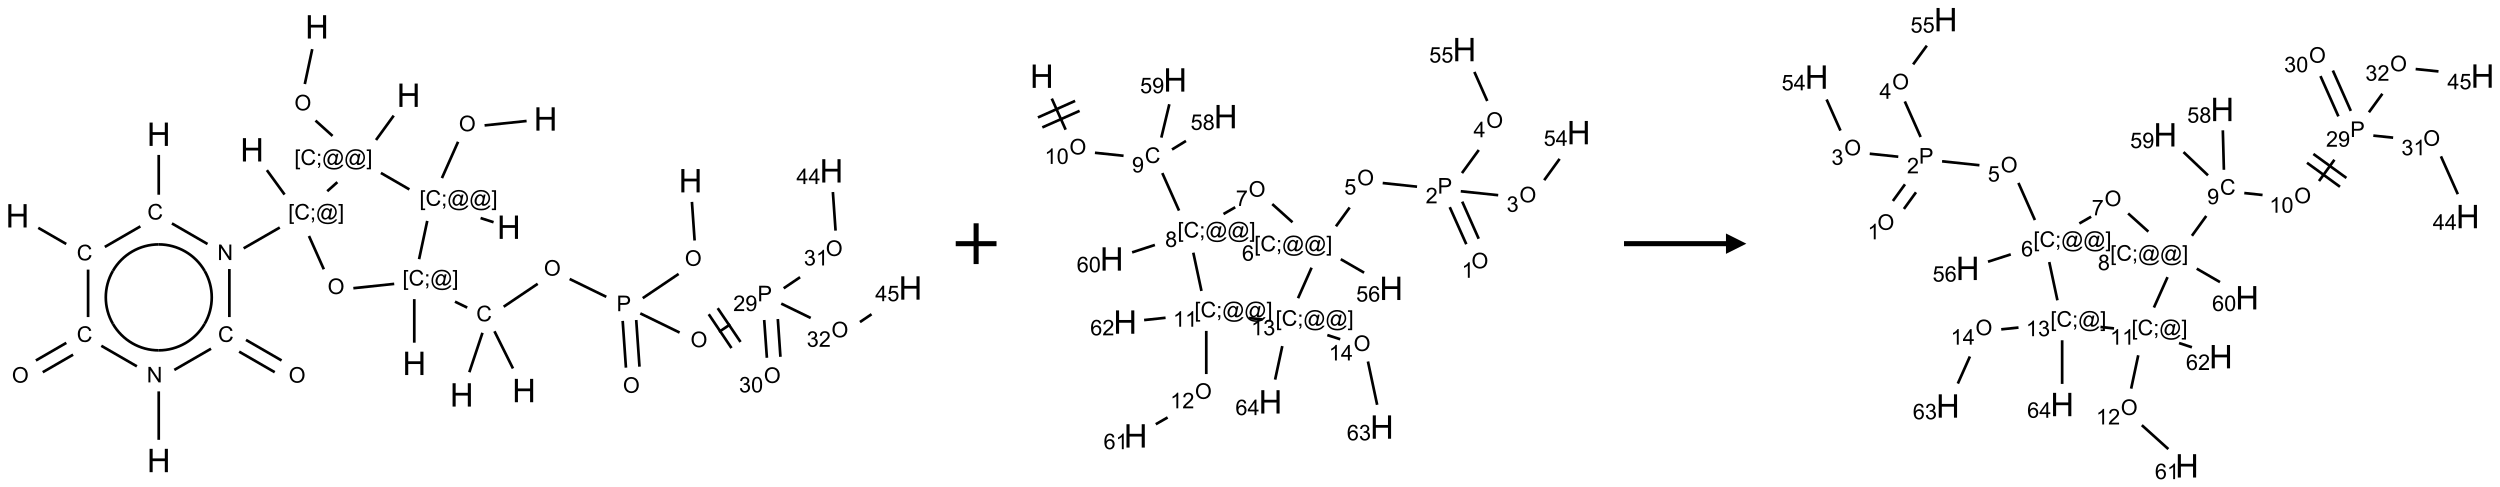 <?xml version="1.0" encoding="UTF-8"?>
<svg xmlns="http://www.w3.org/2000/svg" xmlns:xlink="http://www.w3.org/1999/xlink" width="1226" height="239" viewBox="0 0 1226 239">
<defs>
<g>
<g id="glyph-0-0">
<path d="M 2 0 L 2 -10 L 10 -10 L 10 0 Z M 2.25 -0.25 L 9.75 -0.25 L 9.75 -9.75 L 2.25 -9.75 Z M 2.25 -0.25 "/>
</g>
<g id="glyph-0-1">
<path d="M 1.281 0 L 1.281 -11.453 L 2.797 -11.453 L 2.797 -6.75 L 8.75 -6.75 L 8.75 -11.453 L 10.266 -11.453 L 10.266 0 L 8.75 0 L 8.75 -5.398 L 2.797 -5.398 L 2.797 0 Z M 1.281 0 "/>
</g>
<g id="glyph-1-0">
<path d="M 1.332 0 L 1.332 -6.668 L 6.668 -6.668 L 6.668 0 Z M 1.5 -0.168 L 6.5 -0.168 L 6.5 -6.5 L 1.5 -6.5 Z M 1.5 -0.168 "/>
</g>
<g id="glyph-1-1">
<path d="M 0.516 -3.719 C 0.516 -4.984 0.855 -5.977 1.535 -6.695 C 2.215 -7.414 3.094 -7.77 4.172 -7.77 C 4.875 -7.77 5.512 -7.602 6.078 -7.266 C 6.645 -6.93 7.074 -6.461 7.371 -5.855 C 7.668 -5.254 7.816 -4.57 7.816 -3.809 C 7.816 -3.035 7.66 -2.34 7.348 -1.73 C 7.035 -1.117 6.594 -0.656 6.02 -0.34 C 5.449 -0.027 4.828 0.129 4.168 0.129 C 3.449 0.129 2.805 -0.043 2.238 -0.391 C 1.672 -0.738 1.246 -1.211 0.953 -1.812 C 0.66 -2.414 0.516 -3.047 0.516 -3.719 Z M 1.559 -3.703 C 1.559 -2.781 1.805 -2.059 2.301 -1.527 C 2.793 -1 3.414 -0.734 4.16 -0.734 C 4.922 -0.734 5.547 -1 6.039 -1.535 C 6.531 -2.07 6.777 -2.828 6.777 -3.812 C 6.777 -4.434 6.672 -4.977 6.461 -5.441 C 6.25 -5.902 5.945 -6.262 5.539 -6.52 C 5.133 -6.773 4.68 -6.902 4.176 -6.902 C 3.461 -6.902 2.848 -6.656 2.332 -6.164 C 1.816 -5.672 1.559 -4.852 1.559 -3.703 Z M 1.559 -3.703 "/>
</g>
<g id="glyph-1-2">
<path d="M 0.723 2.121 L 0.723 -7.637 L 2.793 -7.637 L 2.793 -6.859 L 1.66 -6.859 L 1.66 1.344 L 2.793 1.344 L 2.793 2.121 Z M 0.723 2.121 "/>
</g>
<g id="glyph-1-3">
<path d="M 6.27 -2.676 L 7.281 -2.422 C 7.07 -1.594 6.688 -0.961 6.137 -0.523 C 5.586 -0.086 4.914 0.129 4.121 0.129 C 3.297 0.129 2.629 -0.039 2.113 -0.371 C 1.598 -0.707 1.203 -1.191 0.934 -1.828 C 0.664 -2.465 0.531 -3.145 0.531 -3.875 C 0.531 -4.672 0.684 -5.363 0.988 -5.957 C 1.293 -6.547 1.723 -6.996 2.285 -7.305 C 2.844 -7.613 3.461 -7.766 4.137 -7.766 C 4.898 -7.766 5.543 -7.57 6.062 -7.184 C 6.582 -6.793 6.945 -6.246 7.152 -5.543 L 6.156 -5.309 C 5.98 -5.863 5.723 -6.266 5.387 -6.52 C 5.051 -6.773 4.625 -6.902 4.113 -6.902 C 3.527 -6.902 3.039 -6.762 2.645 -6.48 C 2.25 -6.199 1.973 -5.82 1.812 -5.348 C 1.652 -4.871 1.574 -4.383 1.574 -3.879 C 1.574 -3.23 1.668 -2.664 1.855 -2.18 C 2.047 -1.695 2.34 -1.332 2.738 -1.094 C 3.137 -0.855 3.57 -0.734 4.035 -0.734 C 4.602 -0.734 5.082 -0.898 5.473 -1.223 C 5.867 -1.551 6.133 -2.035 6.27 -2.676 Z M 6.27 -2.676 "/>
</g>
<g id="glyph-1-4">
<path d="M 0.949 -4.465 L 0.949 -5.531 L 2.016 -5.531 L 2.016 -4.465 Z M 0.949 0 L 0.949 -1.066 L 2.016 -1.066 L 2.016 0 C 2.016 0.391 1.945 0.711 1.809 0.949 C 1.668 1.191 1.449 1.379 1.145 1.512 L 0.887 1.109 C 1.082 1.023 1.23 0.895 1.324 0.727 C 1.418 0.559 1.469 0.316 1.48 0 Z M 0.949 0 "/>
</g>
<g id="glyph-1-5">
<path d="M 6.047 -0.848 C 5.82 -0.59 5.57 -0.379 5.289 -0.223 C 5.008 -0.062 4.73 0.016 4.449 0.016 C 4.141 0.016 3.84 -0.074 3.547 -0.254 C 3.254 -0.434 3.02 -0.715 2.836 -1.09 C 2.652 -1.465 2.562 -1.875 2.562 -2.324 C 2.562 -2.875 2.703 -3.43 2.988 -3.98 C 3.27 -4.535 3.621 -4.953 4.043 -5.23 C 4.461 -5.508 4.871 -5.645 5.266 -5.645 C 5.566 -5.645 5.855 -5.566 6.129 -5.41 C 6.402 -5.25 6.641 -5.012 6.84 -4.688 L 7.016 -5.496 L 7.949 -5.496 L 7.199 -2 C 7.094 -1.516 7.043 -1.246 7.043 -1.191 C 7.043 -1.098 7.078 -1.02 7.148 -0.949 C 7.219 -0.883 7.305 -0.848 7.406 -0.848 C 7.59 -0.848 7.832 -0.953 8.129 -1.168 C 8.527 -1.445 8.84 -1.816 9.07 -2.285 C 9.301 -2.75 9.418 -3.234 9.418 -3.73 C 9.418 -4.309 9.27 -4.852 8.973 -5.355 C 8.676 -5.859 8.23 -6.262 7.645 -6.562 C 7.055 -6.863 6.406 -7.016 5.691 -7.016 C 4.879 -7.016 4.137 -6.824 3.465 -6.445 C 2.793 -6.066 2.273 -5.52 1.902 -4.809 C 1.535 -4.098 1.348 -3.34 1.348 -2.527 C 1.348 -1.676 1.535 -0.941 1.902 -0.328 C 2.273 0.285 2.809 0.742 3.508 1.035 C 4.207 1.328 4.984 1.473 5.832 1.473 C 6.742 1.473 7.504 1.32 8.121 1.016 C 8.734 0.711 9.195 0.34 9.5 -0.098 L 10.441 -0.098 C 10.266 0.266 9.961 0.637 9.531 1.016 C 9.102 1.395 8.59 1.695 7.996 1.914 C 7.402 2.133 6.688 2.246 5.848 2.246 C 5.078 2.246 4.367 2.145 3.715 1.949 C 3.066 1.75 2.512 1.453 2.051 1.055 C 1.594 0.656 1.25 0.199 1.016 -0.316 C 0.723 -0.973 0.578 -1.684 0.578 -2.441 C 0.578 -3.289 0.75 -4.098 1.098 -4.863 C 1.523 -5.805 2.125 -6.527 2.902 -7.027 C 3.684 -7.527 4.629 -7.777 5.738 -7.777 C 6.602 -7.777 7.375 -7.602 8.059 -7.246 C 8.746 -6.895 9.285 -6.371 9.684 -5.672 C 10.02 -5.07 10.188 -4.418 10.188 -3.715 C 10.188 -2.707 9.832 -1.812 9.125 -1.031 C 8.492 -0.328 7.801 0.02 7.051 0.02 C 6.812 0.02 6.617 -0.016 6.473 -0.09 C 6.324 -0.16 6.215 -0.266 6.145 -0.402 C 6.102 -0.488 6.066 -0.637 6.047 -0.848 Z M 3.527 -2.262 C 3.527 -1.785 3.641 -1.414 3.863 -1.152 C 4.09 -0.887 4.348 -0.754 4.641 -0.754 C 4.836 -0.754 5.039 -0.812 5.254 -0.93 C 5.469 -1.047 5.676 -1.219 5.871 -1.449 C 6.066 -1.676 6.23 -1.969 6.355 -2.32 C 6.48 -2.672 6.543 -3.027 6.543 -3.379 C 6.543 -3.852 6.426 -4.219 6.191 -4.48 C 5.957 -4.738 5.672 -4.871 5.332 -4.871 C 5.109 -4.871 4.902 -4.812 4.707 -4.699 C 4.512 -4.586 4.32 -4.406 4.137 -4.156 C 3.953 -3.906 3.805 -3.602 3.691 -3.246 C 3.582 -2.887 3.527 -2.559 3.527 -2.262 Z M 3.527 -2.262 "/>
</g>
<g id="glyph-1-6">
<path d="M 2.27 2.121 L 0.203 2.121 L 0.203 1.344 L 1.332 1.344 L 1.332 -6.859 L 0.203 -6.859 L 0.203 -7.637 L 2.27 -7.637 Z M 2.27 2.121 "/>
</g>
<g id="glyph-1-7">
<path d="M 0.812 0 L 0.812 -7.637 L 1.848 -7.637 L 5.859 -1.641 L 5.859 -7.637 L 6.828 -7.637 L 6.828 0 L 5.793 0 L 1.781 -6 L 1.781 0 Z M 0.812 0 "/>
</g>
<g id="glyph-1-8">
<path d="M 0.824 0 L 0.824 -7.637 L 3.703 -7.637 C 4.211 -7.637 4.598 -7.609 4.863 -7.562 C 5.238 -7.5 5.555 -7.383 5.809 -7.207 C 6.062 -7.031 6.266 -6.785 6.418 -6.469 C 6.574 -6.152 6.652 -5.805 6.652 -5.426 C 6.652 -4.777 6.445 -4.227 6.031 -3.777 C 5.617 -3.328 4.871 -3.105 3.793 -3.105 L 1.832 -3.105 L 1.832 0 Z M 1.832 -4.004 L 3.809 -4.004 C 4.461 -4.004 4.922 -4.125 5.199 -4.371 C 5.473 -4.613 5.609 -4.953 5.609 -5.395 C 5.609 -5.715 5.527 -5.988 5.367 -6.215 C 5.207 -6.441 4.992 -6.594 4.73 -6.668 C 4.559 -6.711 4.246 -6.734 3.785 -6.734 L 1.832 -6.734 Z M 1.832 -4.004 "/>
</g>
<g id="glyph-1-9">
<path d="M 5.371 -0.902 L 5.371 0 L 0.324 0 C 0.316 -0.227 0.352 -0.441 0.434 -0.652 C 0.562 -0.996 0.766 -1.332 1.051 -1.668 C 1.332 -2 1.742 -2.387 2.277 -2.824 C 3.105 -3.504 3.668 -4.043 3.957 -4.441 C 4.25 -4.84 4.395 -5.215 4.395 -5.566 C 4.395 -5.938 4.262 -6.254 3.996 -6.508 C 3.73 -6.762 3.387 -6.891 2.957 -6.891 C 2.508 -6.891 2.145 -6.754 1.875 -6.484 C 1.605 -6.215 1.469 -5.84 1.465 -5.359 L 0.5 -5.457 C 0.566 -6.176 0.812 -6.727 1.246 -7.102 C 1.676 -7.477 2.254 -7.668 2.98 -7.668 C 3.711 -7.668 4.293 -7.465 4.719 -7.059 C 5.145 -6.652 5.359 -6.148 5.359 -5.547 C 5.359 -5.242 5.297 -4.941 5.172 -4.645 C 5.047 -4.352 4.84 -4.039 4.551 -3.715 C 4.262 -3.387 3.777 -2.938 3.105 -2.371 C 2.543 -1.898 2.18 -1.578 2.02 -1.41 C 1.859 -1.242 1.73 -1.07 1.625 -0.902 Z M 5.371 -0.902 "/>
</g>
<g id="glyph-1-10">
<path d="M 0.582 -1.766 L 1.484 -1.848 C 1.562 -1.426 1.707 -1.117 1.922 -0.926 C 2.137 -0.734 2.414 -0.641 2.75 -0.641 C 3.039 -0.641 3.289 -0.707 3.508 -0.84 C 3.727 -0.973 3.902 -1.148 4.043 -1.367 C 4.18 -1.586 4.297 -1.887 4.391 -2.262 C 4.484 -2.637 4.531 -3.016 4.531 -3.406 C 4.531 -3.449 4.531 -3.512 4.527 -3.594 C 4.34 -3.297 4.082 -3.055 3.758 -2.867 C 3.434 -2.68 3.082 -2.59 2.703 -2.59 C 2.07 -2.59 1.535 -2.816 1.098 -3.277 C 0.66 -3.734 0.441 -4.34 0.441 -5.09 C 0.441 -5.863 0.672 -6.484 1.129 -6.957 C 1.586 -7.43 2.156 -7.668 2.844 -7.668 C 3.34 -7.668 3.793 -7.531 4.207 -7.266 C 4.617 -7 4.93 -6.617 5.145 -6.121 C 5.355 -5.629 5.465 -4.91 5.465 -3.973 C 5.465 -2.996 5.359 -2.223 5.145 -1.645 C 4.934 -1.066 4.617 -0.625 4.199 -0.324 C 3.781 -0.02 3.293 0.129 2.73 0.129 C 2.133 0.129 1.645 -0.035 1.266 -0.367 C 0.887 -0.699 0.66 -1.164 0.582 -1.766 Z M 4.422 -5.137 C 4.422 -5.676 4.277 -6.102 3.992 -6.418 C 3.707 -6.734 3.359 -6.891 2.957 -6.891 C 2.543 -6.891 2.18 -6.719 1.871 -6.379 C 1.562 -6.039 1.406 -5.598 1.406 -5.059 C 1.406 -4.57 1.555 -4.176 1.848 -3.871 C 2.141 -3.566 2.5 -3.418 2.934 -3.418 C 3.367 -3.418 3.723 -3.57 4.004 -3.871 C 4.281 -4.176 4.422 -4.598 4.422 -5.137 Z M 4.422 -5.137 "/>
</g>
<g id="glyph-1-11">
<path d="M 0.449 -2.016 L 1.387 -2.141 C 1.492 -1.609 1.676 -1.227 1.934 -0.992 C 2.191 -0.758 2.508 -0.641 2.879 -0.641 C 3.32 -0.641 3.695 -0.793 3.996 -1.098 C 4.301 -1.402 4.453 -1.781 4.453 -2.234 C 4.453 -2.664 4.312 -3.02 4.031 -3.301 C 3.75 -3.578 3.391 -3.719 2.957 -3.719 C 2.781 -3.719 2.562 -3.684 2.297 -3.613 L 2.402 -4.438 C 2.465 -4.43 2.516 -4.426 2.551 -4.426 C 2.949 -4.426 3.312 -4.531 3.629 -4.738 C 3.949 -4.949 4.109 -5.27 4.109 -5.703 C 4.109 -6.047 3.992 -6.332 3.762 -6.559 C 3.527 -6.785 3.227 -6.895 2.859 -6.895 C 2.496 -6.895 2.191 -6.781 1.949 -6.551 C 1.707 -6.324 1.547 -5.98 1.48 -5.52 L 0.543 -5.688 C 0.656 -6.316 0.918 -6.805 1.324 -7.148 C 1.73 -7.492 2.234 -7.668 2.84 -7.668 C 3.254 -7.668 3.641 -7.578 3.988 -7.398 C 4.34 -7.219 4.609 -6.977 4.793 -6.668 C 4.98 -6.359 5.074 -6.031 5.074 -5.684 C 5.074 -5.352 4.984 -5.051 4.809 -4.781 C 4.629 -4.512 4.367 -4.297 4.02 -4.137 C 4.473 -4.031 4.824 -3.816 5.074 -3.488 C 5.324 -3.16 5.449 -2.75 5.449 -2.254 C 5.449 -1.59 5.203 -1.023 4.719 -0.559 C 4.234 -0.098 3.617 0.137 2.875 0.137 C 2.203 0.137 1.648 -0.062 1.207 -0.465 C 0.762 -0.863 0.512 -1.379 0.449 -2.016 Z M 0.449 -2.016 "/>
</g>
<g id="glyph-1-12">
<path d="M 0.441 -3.766 C 0.441 -4.668 0.535 -5.395 0.723 -5.945 C 0.906 -6.496 1.184 -6.922 1.551 -7.219 C 1.918 -7.516 2.375 -7.668 2.934 -7.668 C 3.344 -7.668 3.703 -7.586 4.012 -7.418 C 4.32 -7.254 4.574 -7.016 4.777 -6.707 C 4.977 -6.395 5.137 -6.016 5.25 -5.57 C 5.363 -5.125 5.422 -4.523 5.422 -3.766 C 5.422 -2.871 5.328 -2.148 5.145 -1.598 C 4.961 -1.047 4.688 -0.621 4.32 -0.32 C 3.953 -0.02 3.492 0.129 2.934 0.129 C 2.195 0.129 1.617 -0.133 1.199 -0.66 C 0.695 -1.297 0.441 -2.332 0.441 -3.766 Z M 1.406 -3.766 C 1.406 -2.512 1.555 -1.68 1.848 -1.262 C 2.141 -0.848 2.5 -0.641 2.934 -0.641 C 3.363 -0.641 3.727 -0.848 4.02 -1.266 C 4.312 -1.684 4.457 -2.516 4.457 -3.766 C 4.457 -5.023 4.312 -5.859 4.02 -6.27 C 3.727 -6.684 3.359 -6.891 2.922 -6.891 C 2.492 -6.891 2.148 -6.707 1.891 -6.344 C 1.566 -5.879 1.406 -5.02 1.406 -3.766 Z M 1.406 -3.766 "/>
</g>
<g id="glyph-1-13">
<path d="M 3.973 0 L 3.035 0 L 3.035 -5.973 C 2.809 -5.758 2.516 -5.543 2.148 -5.328 C 1.781 -5.113 1.453 -4.953 1.16 -4.844 L 1.16 -5.75 C 1.684 -5.996 2.145 -6.297 2.535 -6.645 C 2.93 -6.996 3.207 -7.336 3.371 -7.668 L 3.973 -7.668 Z M 3.973 0 "/>
</g>
<g id="glyph-1-14">
<path d="M 3.449 0 L 3.449 -1.828 L 0.137 -1.828 L 0.137 -2.688 L 3.621 -7.637 L 4.387 -7.637 L 4.387 -2.688 L 5.418 -2.688 L 5.418 -1.828 L 4.387 -1.828 L 4.387 0 Z M 3.449 -2.688 L 3.449 -6.129 L 1.059 -2.688 Z M 3.449 -2.688 "/>
</g>
<g id="glyph-1-15">
<path d="M 0.441 -2 L 1.426 -2.082 C 1.5 -1.605 1.668 -1.242 1.934 -1.004 C 2.199 -0.762 2.52 -0.641 2.895 -0.641 C 3.348 -0.641 3.73 -0.812 4.043 -1.152 C 4.355 -1.492 4.512 -1.941 4.512 -2.504 C 4.512 -3.039 4.359 -3.461 4.059 -3.77 C 3.758 -4.078 3.367 -4.234 2.879 -4.234 C 2.578 -4.234 2.305 -4.164 2.062 -4.027 C 1.82 -3.891 1.629 -3.715 1.488 -3.496 L 0.609 -3.609 L 1.348 -7.531 L 5.145 -7.531 L 5.145 -6.637 L 2.098 -6.637 L 1.688 -4.582 C 2.145 -4.902 2.625 -5.062 3.129 -5.062 C 3.797 -5.062 4.359 -4.832 4.816 -4.371 C 5.277 -3.91 5.504 -3.312 5.504 -2.59 C 5.504 -1.898 5.305 -1.301 4.902 -0.797 C 4.41 -0.18 3.742 0.129 2.895 0.129 C 2.199 0.129 1.633 -0.062 1.195 -0.453 C 0.758 -0.844 0.504 -1.359 0.441 -2 Z M 0.441 -2 "/>
</g>
<g id="glyph-1-16">
<path d="M 1.887 -4.141 C 1.496 -4.281 1.207 -4.484 1.02 -4.75 C 0.832 -5.016 0.738 -5.328 0.738 -5.699 C 0.738 -6.254 0.938 -6.719 1.34 -7.098 C 1.738 -7.477 2.27 -7.668 2.934 -7.668 C 3.598 -7.668 4.137 -7.473 4.543 -7.086 C 4.949 -6.699 5.152 -6.227 5.152 -5.672 C 5.152 -5.316 5.059 -5.008 4.871 -4.746 C 4.688 -4.484 4.406 -4.281 4.027 -4.141 C 4.496 -3.988 4.852 -3.742 5.098 -3.402 C 5.34 -3.062 5.465 -2.656 5.465 -2.184 C 5.465 -1.531 5.234 -0.98 4.77 -0.535 C 4.309 -0.09 3.703 0.129 2.949 0.129 C 2.195 0.129 1.586 -0.094 1.125 -0.539 C 0.664 -0.984 0.434 -1.543 0.434 -2.207 C 0.434 -2.703 0.559 -3.121 0.809 -3.457 C 1.062 -3.793 1.422 -4.02 1.887 -4.141 Z M 1.699 -5.73 C 1.699 -5.367 1.812 -5.074 2.047 -4.844 C 2.281 -4.613 2.582 -4.5 2.953 -4.5 C 3.312 -4.5 3.609 -4.613 3.84 -4.84 C 4.07 -5.066 4.188 -5.348 4.188 -5.676 C 4.188 -6.02 4.07 -6.309 3.832 -6.543 C 3.594 -6.777 3.297 -6.895 2.941 -6.895 C 2.586 -6.895 2.289 -6.781 2.051 -6.551 C 1.816 -6.324 1.699 -6.047 1.699 -5.73 Z M 1.395 -2.203 C 1.395 -1.938 1.461 -1.676 1.586 -1.426 C 1.711 -1.176 1.902 -0.984 2.152 -0.848 C 2.402 -0.711 2.672 -0.641 2.957 -0.641 C 3.406 -0.641 3.777 -0.785 4.066 -1.074 C 4.359 -1.363 4.504 -1.727 4.504 -2.172 C 4.504 -2.625 4.355 -2.996 4.055 -3.293 C 3.754 -3.586 3.379 -3.734 2.926 -3.734 C 2.484 -3.734 2.121 -3.59 1.832 -3.297 C 1.543 -3.004 1.395 -2.641 1.395 -2.203 Z M 1.395 -2.203 "/>
</g>
<g id="glyph-1-17">
<path d="M 5.309 -5.766 L 4.375 -5.691 C 4.293 -6.059 4.172 -6.328 4.02 -6.496 C 3.766 -6.762 3.453 -6.895 3.082 -6.895 C 2.785 -6.895 2.523 -6.812 2.297 -6.645 C 2 -6.43 1.77 -6.117 1.598 -5.703 C 1.43 -5.289 1.34 -4.703 1.332 -3.938 C 1.559 -4.281 1.836 -4.535 2.16 -4.703 C 2.488 -4.871 2.828 -4.953 3.188 -4.953 C 3.812 -4.953 4.344 -4.723 4.785 -4.262 C 5.223 -3.801 5.441 -3.207 5.441 -2.48 C 5.441 -2 5.34 -1.555 5.133 -1.145 C 4.926 -0.73 4.641 -0.418 4.281 -0.199 C 3.922 0.02 3.512 0.129 3.051 0.129 C 2.27 0.129 1.633 -0.156 1.141 -0.73 C 0.648 -1.305 0.402 -2.254 0.402 -3.574 C 0.402 -5.051 0.672 -6.121 1.219 -6.793 C 1.695 -7.375 2.336 -7.668 3.141 -7.668 C 3.742 -7.668 4.234 -7.5 4.617 -7.16 C 5 -6.824 5.23 -6.359 5.309 -5.766 Z M 1.48 -2.473 C 1.48 -2.152 1.547 -1.844 1.684 -1.547 C 1.82 -1.25 2.016 -1.027 2.262 -0.871 C 2.508 -0.719 2.766 -0.641 3.035 -0.641 C 3.434 -0.641 3.773 -0.801 4.059 -1.121 C 4.344 -1.441 4.484 -1.875 4.484 -2.422 C 4.484 -2.949 4.344 -3.367 4.062 -3.668 C 3.781 -3.973 3.426 -4.125 3 -4.125 C 2.578 -4.125 2.219 -3.973 1.922 -3.668 C 1.625 -3.363 1.48 -2.969 1.48 -2.473 Z M 1.48 -2.473 "/>
</g>
<g id="glyph-1-18">
<path d="M 0.504 -6.637 L 0.504 -7.535 L 5.449 -7.535 L 5.449 -6.809 C 4.961 -6.289 4.48 -5.602 4.004 -4.746 C 3.527 -3.887 3.156 -3.004 2.895 -2.098 C 2.707 -1.461 2.59 -0.762 2.535 0 L 1.574 0 C 1.582 -0.602 1.703 -1.328 1.926 -2.176 C 2.152 -3.027 2.477 -3.848 2.898 -4.637 C 3.32 -5.426 3.77 -6.094 4.246 -6.637 Z M 0.504 -6.637 "/>
</g>
</g>
</defs>
<path fill="none" stroke-width="0.033" stroke-linecap="butt" stroke-linejoin="miter" stroke="rgb(0%, 0%, 0%)" stroke-opacity="1" stroke-miterlimit="10" d="M 6.242 1.154 L 5.727 1.208 " transform="matrix(40, 0, 0, 40, 8.561, 13.174)"/>
<path fill="none" stroke-width="0.033" stroke-linecap="butt" stroke-linejoin="miter" stroke="rgb(0%, 0%, 0%)" stroke-opacity="1" stroke-miterlimit="10" d="M 5.402 1.409 L 5.204 1.854 " transform="matrix(40, 0, 0, 40, 8.561, 13.174)"/>
<path fill="none" stroke-width="0.033" stroke-linecap="butt" stroke-linejoin="miter" stroke="rgb(0%, 0%, 0%)" stroke-opacity="1" stroke-miterlimit="10" d="M 5.678 2.344 L 5.837 2.395 " transform="matrix(40, 0, 0, 40, 8.561, 13.174)"/>
<path fill="none" stroke-width="0.033" stroke-linecap="butt" stroke-linejoin="miter" stroke="rgb(0%, 0%, 0%)" stroke-opacity="1" stroke-miterlimit="10" d="M 4.805 1.993 L 4.456 1.791 " transform="matrix(40, 0, 0, 40, 8.561, 13.174)"/>
<path fill="none" stroke-width="0.033" stroke-linecap="butt" stroke-linejoin="miter" stroke="rgb(0%, 0%, 0%)" stroke-opacity="1" stroke-miterlimit="10" d="M 4.396 1.387 L 4.613 1.088 " transform="matrix(40, 0, 0, 40, 8.561, 13.174)"/>
<path fill="none" stroke-width="0.033" stroke-linecap="butt" stroke-linejoin="miter" stroke="rgb(0%, 0%, 0%)" stroke-opacity="1" stroke-miterlimit="10" d="M 3.863 1.337 L 3.654 1.149 " transform="matrix(40, 0, 0, 40, 8.561, 13.174)"/>
<path fill="none" stroke-width="0.033" stroke-linecap="butt" stroke-linejoin="miter" stroke="rgb(0%, 0%, 0%)" stroke-opacity="1" stroke-miterlimit="10" d="M 3.523 0.701 L 3.614 0.273 " transform="matrix(40, 0, 0, 40, 8.561, 13.174)"/>
<path fill="none" stroke-width="0.033" stroke-linecap="butt" stroke-linejoin="miter" stroke="rgb(0%, 0%, 0%)" stroke-opacity="1" stroke-miterlimit="10" d="M 3.922 1.904 L 3.798 2.015 " transform="matrix(40, 0, 0, 40, 8.561, 13.174)"/>
<path fill="none" stroke-width="0.033" stroke-linecap="butt" stroke-linejoin="miter" stroke="rgb(0%, 0%, 0%)" stroke-opacity="1" stroke-miterlimit="10" d="M 3.275 2.056 L 3.058 1.757 " transform="matrix(40, 0, 0, 40, 8.561, 13.174)"/>
<path fill="none" stroke-width="0.033" stroke-linecap="butt" stroke-linejoin="miter" stroke="rgb(0%, 0%, 0%)" stroke-opacity="1" stroke-miterlimit="10" d="M 3.216 2.46 L 2.773 2.715 " transform="matrix(40, 0, 0, 40, 8.561, 13.174)"/>
<path fill="none" stroke-width="0.033" stroke-linecap="butt" stroke-linejoin="miter" stroke="rgb(0%, 0%, 0%)" stroke-opacity="1" stroke-miterlimit="10" d="M 2.33 2.662 L 1.894 2.41 " transform="matrix(40, 0, 0, 40, 8.561, 13.174)"/>
<path fill="none" stroke-width="0.033" stroke-linecap="butt" stroke-linejoin="miter" stroke="rgb(0%, 0%, 0%)" stroke-opacity="1" stroke-miterlimit="10" d="M 1.732 2.058 L 1.732 1.57 " transform="matrix(40, 0, 0, 40, 8.561, 13.174)"/>
<path fill="none" stroke-width="0.033" stroke-linecap="butt" stroke-linejoin="miter" stroke="rgb(0%, 0%, 0%)" stroke-opacity="1" stroke-miterlimit="10" d="M 1.507 2.446 L 1.071 2.698 " transform="matrix(40, 0, 0, 40, 8.561, 13.174)"/>
<path fill="none" stroke-width="0.033" stroke-linecap="butt" stroke-linejoin="miter" stroke="rgb(0%, 0%, 0%)" stroke-opacity="1" stroke-miterlimit="10" d="M 0.598 2.662 L 0.255 2.464 " transform="matrix(40, 0, 0, 40, 8.561, 13.174)"/>
<path fill="none" stroke-width="0.033" stroke-linecap="butt" stroke-linejoin="miter" stroke="rgb(0%, 0%, 0%)" stroke-opacity="1" stroke-miterlimit="10" d="M 0.866 2.976 L 0.866 3.558 " transform="matrix(40, 0, 0, 40, 8.561, 13.174)"/>
<path fill="none" stroke-width="0.033" stroke-linecap="butt" stroke-linejoin="miter" stroke="rgb(0%, 0%, 0%)" stroke-opacity="1" stroke-miterlimit="10" d="M 0.599 3.874 L 0.226 4.09 " transform="matrix(40, 0, 0, 40, 8.561, 13.174)"/>
<path fill="none" stroke-width="0.033" stroke-linecap="butt" stroke-linejoin="miter" stroke="rgb(0%, 0%, 0%)" stroke-opacity="1" stroke-miterlimit="10" d="M 0.682 4.019 L 0.31 4.234 " transform="matrix(40, 0, 0, 40, 8.561, 13.174)"/>
<path fill="none" stroke-width="0.033" stroke-linecap="butt" stroke-linejoin="miter" stroke="rgb(0%, 0%, 0%)" stroke-opacity="1" stroke-miterlimit="10" d="M 1.028 3.91 L 1.464 4.162 " transform="matrix(40, 0, 0, 40, 8.561, 13.174)"/>
<path fill="none" stroke-width="0.033" stroke-linecap="butt" stroke-linejoin="miter" stroke="rgb(0%, 0%, 0%)" stroke-opacity="1" stroke-miterlimit="10" d="M 1.732 4.469 L 1.732 5.063 " transform="matrix(40, 0, 0, 40, 8.561, 13.174)"/>
<path fill="none" stroke-width="0.033" stroke-linecap="butt" stroke-linejoin="miter" stroke="rgb(0%, 0%, 0%)" stroke-opacity="1" stroke-miterlimit="10" d="M 1.923 4.206 L 2.373 3.946 " transform="matrix(40, 0, 0, 40, 8.561, 13.174)"/>
<path fill="none" stroke-width="0.033" stroke-linecap="butt" stroke-linejoin="miter" stroke="rgb(0%, 0%, 0%)" stroke-opacity="1" stroke-miterlimit="10" d="M 2.598 3.558 L 2.598 2.969 " transform="matrix(40, 0, 0, 40, 8.561, 13.174)"/>
<path fill="none" stroke-width="0.033" stroke-linecap="butt" stroke-linejoin="miter" stroke="rgb(0%, 0%, 0%)" stroke-opacity="1" stroke-miterlimit="10" d="M 2.718 3.982 L 3.154 4.234 " transform="matrix(40, 0, 0, 40, 8.561, 13.174)"/>
<path fill="none" stroke-width="0.033" stroke-linecap="butt" stroke-linejoin="miter" stroke="rgb(0%, 0%, 0%)" stroke-opacity="1" stroke-miterlimit="10" d="M 2.802 3.838 L 3.238 4.09 " transform="matrix(40, 0, 0, 40, 8.561, 13.174)"/>
<path fill="none" stroke-width="0.033" stroke-linecap="butt" stroke-linejoin="miter" stroke="rgb(0%, 0%, 0%)" stroke-opacity="1" stroke-miterlimit="10" d="M 3.574 2.564 L 3.756 2.972 " transform="matrix(40, 0, 0, 40, 8.561, 13.174)"/>
<path fill="none" stroke-width="0.033" stroke-linecap="butt" stroke-linejoin="miter" stroke="rgb(0%, 0%, 0%)" stroke-opacity="1" stroke-miterlimit="10" d="M 4.118 3.204 L 4.619 3.151 " transform="matrix(40, 0, 0, 40, 8.561, 13.174)"/>
<path fill="none" stroke-width="0.033" stroke-linecap="butt" stroke-linejoin="miter" stroke="rgb(0%, 0%, 0%)" stroke-opacity="1" stroke-miterlimit="10" d="M 4.924 2.848 L 5.024 2.379 " transform="matrix(40, 0, 0, 40, 8.561, 13.174)"/>
<path fill="none" stroke-width="0.033" stroke-linecap="butt" stroke-linejoin="miter" stroke="rgb(0%, 0%, 0%)" stroke-opacity="1" stroke-miterlimit="10" d="M 4.865 3.338 L 4.865 3.872 " transform="matrix(40, 0, 0, 40, 8.561, 13.174)"/>
<path fill="none" stroke-width="0.033" stroke-linecap="butt" stroke-linejoin="miter" stroke="rgb(0%, 0%, 0%)" stroke-opacity="1" stroke-miterlimit="10" d="M 5.364 3.369 L 5.514 3.442 " transform="matrix(40, 0, 0, 40, 8.561, 13.174)"/>
<path fill="none" stroke-width="0.033" stroke-linecap="butt" stroke-linejoin="miter" stroke="rgb(0%, 0%, 0%)" stroke-opacity="1" stroke-miterlimit="10" d="M 5.701 3.751 L 5.54 4.234 " transform="matrix(40, 0, 0, 40, 8.561, 13.174)"/>
<path fill="none" stroke-width="0.033" stroke-linecap="butt" stroke-linejoin="miter" stroke="rgb(0%, 0%, 0%)" stroke-opacity="1" stroke-miterlimit="10" d="M 5.848 3.732 L 6.075 4.188 " transform="matrix(40, 0, 0, 40, 8.561, 13.174)"/>
<path fill="none" stroke-width="0.033" stroke-linecap="butt" stroke-linejoin="miter" stroke="rgb(0%, 0%, 0%)" stroke-opacity="1" stroke-miterlimit="10" d="M 5.961 3.431 L 6.378 3.15 " transform="matrix(40, 0, 0, 40, 8.561, 13.174)"/>
<path fill="none" stroke-width="0.033" stroke-linecap="butt" stroke-linejoin="miter" stroke="rgb(0%, 0%, 0%)" stroke-opacity="1" stroke-miterlimit="10" d="M 6.77 3.091 L 7.219 3.31 " transform="matrix(40, 0, 0, 40, 8.561, 13.174)"/>
<path fill="none" stroke-width="0.033" stroke-linecap="butt" stroke-linejoin="miter" stroke="rgb(0%, 0%, 0%)" stroke-opacity="1" stroke-miterlimit="10" d="M 7.42 3.605 L 7.46 4.178 " transform="matrix(40, 0, 0, 40, 8.561, 13.174)"/>
<path fill="none" stroke-width="0.033" stroke-linecap="butt" stroke-linejoin="miter" stroke="rgb(0%, 0%, 0%)" stroke-opacity="1" stroke-miterlimit="10" d="M 7.586 3.594 L 7.626 4.166 " transform="matrix(40, 0, 0, 40, 8.561, 13.174)"/>
<path fill="none" stroke-width="0.033" stroke-linecap="butt" stroke-linejoin="miter" stroke="rgb(0%, 0%, 0%)" stroke-opacity="1" stroke-miterlimit="10" d="M 7.666 3.326 L 8.106 3.029 " transform="matrix(40, 0, 0, 40, 8.561, 13.174)"/>
<path fill="none" stroke-width="0.033" stroke-linecap="butt" stroke-linejoin="miter" stroke="rgb(0%, 0%, 0%)" stroke-opacity="1" stroke-miterlimit="10" d="M 8.302 2.619 L 8.269 2.146 " transform="matrix(40, 0, 0, 40, 8.561, 13.174)"/>
<path fill="none" stroke-width="0.033" stroke-linecap="butt" stroke-linejoin="miter" stroke="rgb(0%, 0%, 0%)" stroke-opacity="1" stroke-miterlimit="10" d="M 7.636 3.513 L 8.118 3.748 " transform="matrix(40, 0, 0, 40, 8.561, 13.174)"/>
<path fill="none" stroke-width="0.033" stroke-linecap="butt" stroke-linejoin="miter" stroke="rgb(0%, 0%, 0%)" stroke-opacity="1" stroke-miterlimit="10" d="M 8.601 3.74 L 8.739 3.647 " transform="matrix(40, 0, 0, 40, 8.561, 13.174)"/>
<path fill="none" stroke-width="0.033" stroke-linecap="butt" stroke-linejoin="miter" stroke="rgb(0%, 0%, 0%)" stroke-opacity="1" stroke-miterlimit="10" d="M 8.865 3.863 L 8.585 3.449 " transform="matrix(40, 0, 0, 40, 8.561, 13.174)"/>
<path fill="none" stroke-width="0.033" stroke-linecap="butt" stroke-linejoin="miter" stroke="rgb(0%, 0%, 0%)" stroke-opacity="1" stroke-miterlimit="10" d="M 8.754 3.938 L 8.475 3.523 " transform="matrix(40, 0, 0, 40, 8.561, 13.174)"/>
<path fill="none" stroke-width="0.033" stroke-linecap="butt" stroke-linejoin="miter" stroke="rgb(0%, 0%, 0%)" stroke-opacity="1" stroke-miterlimit="10" d="M 9.155 3.594 L 9.188 4.057 " transform="matrix(40, 0, 0, 40, 8.561, 13.174)"/>
<path fill="none" stroke-width="0.033" stroke-linecap="butt" stroke-linejoin="miter" stroke="rgb(0%, 0%, 0%)" stroke-opacity="1" stroke-miterlimit="10" d="M 9.322 3.582 L 9.354 4.045 " transform="matrix(40, 0, 0, 40, 8.561, 13.174)"/>
<path fill="none" stroke-width="0.033" stroke-linecap="butt" stroke-linejoin="miter" stroke="rgb(0%, 0%, 0%)" stroke-opacity="1" stroke-miterlimit="10" d="M 9.394 3.205 L 9.595 3.069 " transform="matrix(40, 0, 0, 40, 8.561, 13.174)"/>
<path fill="none" stroke-width="0.033" stroke-linecap="butt" stroke-linejoin="miter" stroke="rgb(0%, 0%, 0%)" stroke-opacity="1" stroke-miterlimit="10" d="M 10.03 2.498 L 9.997 2.025 " transform="matrix(40, 0, 0, 40, 8.561, 13.174)"/>
<path fill="none" stroke-width="0.033" stroke-linecap="butt" stroke-linejoin="miter" stroke="rgb(0%, 0%, 0%)" stroke-opacity="1" stroke-miterlimit="10" d="M 9.364 3.393 L 9.725 3.569 " transform="matrix(40, 0, 0, 40, 8.561, 13.174)"/>
<path fill="none" stroke-width="0.033" stroke-linecap="butt" stroke-linejoin="miter" stroke="rgb(0%, 0%, 0%)" stroke-opacity="1" stroke-miterlimit="10" d="M 10.329 3.619 L 10.471 3.523 " transform="matrix(40, 0, 0, 40, 8.561, 13.174)"/>
<path fill="none" stroke-width="0.033" stroke-linecap="butt" stroke-linejoin="miter" stroke="rgb(0%, 0%, 0%)" stroke-opacity="1" stroke-miterlimit="10" d="M 1.732 2.667 C 1.964 2.667 2.179 2.791 2.295 2.992 " transform="matrix(40, 0, 0, 40, 8.561, 13.174)"/>
<path fill="none" stroke-width="0.033" stroke-linecap="butt" stroke-linejoin="miter" stroke="rgb(0%, 0%, 0%)" stroke-opacity="1" stroke-miterlimit="10" d="M 1.17 2.992 C 1.286 2.791 1.5 2.667 1.732 2.667 " transform="matrix(40, 0, 0, 40, 8.561, 13.174)"/>
<path fill="none" stroke-width="0.033" stroke-linecap="butt" stroke-linejoin="miter" stroke="rgb(0%, 0%, 0%)" stroke-opacity="1" stroke-miterlimit="10" d="M 1.17 3.641 C 1.054 3.44 1.054 3.193 1.17 2.992 " transform="matrix(40, 0, 0, 40, 8.561, 13.174)"/>
<path fill="none" stroke-width="0.033" stroke-linecap="butt" stroke-linejoin="miter" stroke="rgb(0%, 0%, 0%)" stroke-opacity="1" stroke-miterlimit="10" d="M 1.732 3.966 C 1.5 3.966 1.286 3.842 1.17 3.641 " transform="matrix(40, 0, 0, 40, 8.561, 13.174)"/>
<path fill="none" stroke-width="0.033" stroke-linecap="butt" stroke-linejoin="miter" stroke="rgb(0%, 0%, 0%)" stroke-opacity="1" stroke-miterlimit="10" d="M 2.295 3.641 C 2.179 3.842 1.964 3.966 1.732 3.966 " transform="matrix(40, 0, 0, 40, 8.561, 13.174)"/>
<path fill="none" stroke-width="0.033" stroke-linecap="butt" stroke-linejoin="miter" stroke="rgb(0%, 0%, 0%)" stroke-opacity="1" stroke-miterlimit="10" d="M 2.295 2.992 C 2.411 3.193 2.411 3.44 2.295 3.641 " transform="matrix(40, 0, 0, 40, 8.561, 13.174)"/>
<g fill="rgb(0%, 0%, 0%)" fill-opacity="1">
<use xlink:href="#glyph-0-1" x="261.77" y="64.07"/>
</g>
<g fill="rgb(0%, 0%, 0%)" fill-opacity="1">
<use xlink:href="#glyph-1-1" x="225.008" y="64.371"/>
</g>
<g fill="rgb(0%, 0%, 0%)" fill-opacity="1">
<use xlink:href="#glyph-1-2" x="205.703" y="100.918"/>
<use xlink:href="#glyph-1-3" x="208.667" y="100.918"/>
<use xlink:href="#glyph-1-4" x="216.37" y="100.918"/>
<use xlink:href="#glyph-1-5" x="219.333" y="100.918"/>
<use xlink:href="#glyph-1-5" x="230.161" y="100.918"/>
<use xlink:href="#glyph-1-6" x="240.99" y="100.918"/>
</g>
<g fill="rgb(0%, 0%, 0%)" fill-opacity="1">
<use xlink:href="#glyph-0-1" x="243.762" y="117.152"/>
</g>
<g fill="rgb(0%, 0%, 0%)" fill-opacity="1">
<use xlink:href="#glyph-1-2" x="144.355" y="80.918"/>
<use xlink:href="#glyph-1-3" x="147.319" y="80.918"/>
<use xlink:href="#glyph-1-4" x="155.022" y="80.918"/>
<use xlink:href="#glyph-1-5" x="157.986" y="80.918"/>
<use xlink:href="#glyph-1-5" x="168.814" y="80.918"/>
<use xlink:href="#glyph-1-6" x="179.642" y="80.918"/>
</g>
<g fill="rgb(0%, 0%, 0%)" fill-opacity="1">
<use xlink:href="#glyph-0-1" x="194.59" y="52.434"/>
</g>
<g fill="rgb(0%, 0%, 0%)" fill-opacity="1">
<use xlink:href="#glyph-1-1" x="144.371" y="54.148"/>
</g>
<g fill="rgb(0%, 0%, 0%)" fill-opacity="1">
<use xlink:href="#glyph-0-1" x="149.668" y="18.902"/>
</g>
<g fill="rgb(0%, 0%, 0%)" fill-opacity="1">
<use xlink:href="#glyph-1-2" x="141.336" y="107.684"/>
<use xlink:href="#glyph-1-3" x="144.299" y="107.684"/>
<use xlink:href="#glyph-1-4" x="152.003" y="107.684"/>
<use xlink:href="#glyph-1-5" x="154.966" y="107.684"/>
<use xlink:href="#glyph-1-6" x="165.794" y="107.684"/>
</g>
<g fill="rgb(0%, 0%, 0%)" fill-opacity="1">
<use xlink:href="#glyph-0-1" x="117.84" y="79.195"/>
</g>
<g fill="rgb(0%, 0%, 0%)" fill-opacity="1">
<use xlink:href="#glyph-1-7" x="106.609" y="127.543"/>
</g>
<g fill="rgb(0%, 0%, 0%)" fill-opacity="1">
<use xlink:href="#glyph-1-3" x="72.25" y="107.676"/>
</g>
<g fill="rgb(0%, 0%, 0%)" fill-opacity="1">
<use xlink:href="#glyph-0-1" x="72.07" y="71.559"/>
</g>
<g fill="rgb(0%, 0%, 0%)" fill-opacity="1">
<use xlink:href="#glyph-1-3" x="37.609" y="127.676"/>
</g>
<g fill="rgb(0%, 0%, 0%)" fill-opacity="1">
<use xlink:href="#glyph-0-1" x="2.789" y="111.559"/>
</g>
<g fill="rgb(0%, 0%, 0%)" fill-opacity="1">
<use xlink:href="#glyph-1-3" x="37.609" y="167.676"/>
</g>
<g fill="rgb(0%, 0%, 0%)" fill-opacity="1">
<use xlink:href="#glyph-1-1" x="5.805" y="187.68"/>
</g>
<g fill="rgb(0%, 0%, 0%)" fill-opacity="1">
<use xlink:href="#glyph-1-7" x="71.969" y="187.543"/>
</g>
<g fill="rgb(0%, 0%, 0%)" fill-opacity="1">
<use xlink:href="#glyph-0-1" x="72.07" y="231.559"/>
</g>
<g fill="rgb(0%, 0%, 0%)" fill-opacity="1">
<use xlink:href="#glyph-1-3" x="106.891" y="167.676"/>
</g>
<g fill="rgb(0%, 0%, 0%)" fill-opacity="1">
<use xlink:href="#glyph-1-1" x="141.547" y="187.68"/>
</g>
<g fill="rgb(0%, 0%, 0%)" fill-opacity="1">
<use xlink:href="#glyph-1-1" x="160.641" y="144.219"/>
</g>
<g fill="rgb(0%, 0%, 0%)" fill-opacity="1">
<use xlink:href="#glyph-1-2" x="197.387" y="140.043"/>
<use xlink:href="#glyph-1-3" x="200.35" y="140.043"/>
<use xlink:href="#glyph-1-4" x="208.053" y="140.043"/>
<use xlink:href="#glyph-1-5" x="211.017" y="140.043"/>
<use xlink:href="#glyph-1-6" x="221.845" y="140.043"/>
</g>
<g fill="rgb(0%, 0%, 0%)" fill-opacity="1">
<use xlink:href="#glyph-0-1" x="197.402" y="183.918"/>
</g>
<g fill="rgb(0%, 0%, 0%)" fill-opacity="1">
<use xlink:href="#glyph-1-3" x="233.535" y="157.57"/>
</g>
<g fill="rgb(0%, 0%, 0%)" fill-opacity="1">
<use xlink:href="#glyph-0-1" x="220.66" y="199.387"/>
</g>
<g fill="rgb(0%, 0%, 0%)" fill-opacity="1">
<use xlink:href="#glyph-0-1" x="251.203" y="197.25"/>
</g>
<g fill="rgb(0%, 0%, 0%)" fill-opacity="1">
<use xlink:href="#glyph-1-1" x="266.711" y="135.207"/>
</g>
<g fill="rgb(0%, 0%, 0%)" fill-opacity="1">
<use xlink:href="#glyph-1-8" x="302.355" y="152.605"/>
</g>
<g fill="rgb(0%, 0%, 0%)" fill-opacity="1">
<use xlink:href="#glyph-1-1" x="305.453" y="192.645"/>
</g>
<g fill="rgb(0%, 0%, 0%)" fill-opacity="1">
<use xlink:href="#glyph-1-1" x="335.824" y="130.375"/>
</g>
<g fill="rgb(0%, 0%, 0%)" fill-opacity="1">
<use xlink:href="#glyph-0-1" x="332.84" y="94.352"/>
</g>
<g fill="rgb(0%, 0%, 0%)" fill-opacity="1">
<use xlink:href="#glyph-1-1" x="338.613" y="170.277"/>
</g>
<g fill="rgb(0%, 0%, 0%)" fill-opacity="1">
<use xlink:href="#glyph-1-8" x="371.469" y="147.773"/>
</g>
<g fill="rgb(0%, 0%, 0%)" fill-opacity="1">
<use xlink:href="#glyph-1-9" x="359.562" y="152.539"/>
<use xlink:href="#glyph-1-10" x="365.495" y="152.539"/>
</g>
<g fill="rgb(0%, 0%, 0%)" fill-opacity="1">
<use xlink:href="#glyph-1-1" x="374.566" y="187.812"/>
</g>
<g fill="rgb(0%, 0%, 0%)" fill-opacity="1">
<use xlink:href="#glyph-1-11" x="362.395" y="192.441"/>
<use xlink:href="#glyph-1-12" x="368.327" y="192.441"/>
</g>
<g fill="rgb(0%, 0%, 0%)" fill-opacity="1">
<use xlink:href="#glyph-1-1" x="404.938" y="125.539"/>
</g>
<g fill="rgb(0%, 0%, 0%)" fill-opacity="1">
<use xlink:href="#glyph-1-11" x="394.211" y="130.172"/>
<use xlink:href="#glyph-1-13" x="400.143" y="130.172"/>
</g>
<g fill="rgb(0%, 0%, 0%)" fill-opacity="1">
<use xlink:href="#glyph-0-1" x="401.953" y="89.516"/>
</g>
<g fill="rgb(0%, 0%, 0%)" fill-opacity="1">
<use xlink:href="#glyph-1-14" x="390.551" y="90.277"/>
<use xlink:href="#glyph-1-14" x="396.483" y="90.277"/>
</g>
<g fill="rgb(0%, 0%, 0%)" fill-opacity="1">
<use xlink:href="#glyph-1-1" x="407.727" y="165.445"/>
</g>
<g fill="rgb(0%, 0%, 0%)" fill-opacity="1">
<use xlink:href="#glyph-1-11" x="395.605" y="170.074"/>
<use xlink:href="#glyph-1-9" x="401.538" y="170.074"/>
</g>
<g fill="rgb(0%, 0%, 0%)" fill-opacity="1">
<use xlink:href="#glyph-0-1" x="440.695" y="146.953"/>
</g>
<g fill="rgb(0%, 0%, 0%)" fill-opacity="1">
<use xlink:href="#glyph-1-14" x="429.203" y="147.715"/>
<use xlink:href="#glyph-1-15" x="435.135" y="147.715"/>
</g>
<path fill="none" stroke-width="0.062" stroke-linecap="butt" stroke-linejoin="miter" stroke="rgb(0%, 0%, 0%)" stroke-opacity="1" stroke-miterlimit="10" d="M -0 0 L 0.5 0 M 0.25 -0.25 L 0.25 0.25 " transform="matrix(40, 0, 0, 40, 468.689, 119.5)"/>
<path fill="none" stroke-width="0.033" stroke-linecap="butt" stroke-linejoin="miter" stroke="rgb(0%, 0%, 0%)" stroke-opacity="1" stroke-miterlimit="10" d="M 0.122 0.601 L 0.292 0.982 " transform="matrix(40, 0, 0, 40, 510.916, 24.318)"/>
<path fill="none" stroke-width="0.033" stroke-linecap="butt" stroke-linejoin="miter" stroke="rgb(0%, 0%, 0%)" stroke-opacity="1" stroke-miterlimit="10" d="M 0.006 0.954 L 0.463 0.751 " transform="matrix(40, 0, 0, 40, 510.916, 24.318)"/>
<path fill="none" stroke-width="0.033" stroke-linecap="butt" stroke-linejoin="miter" stroke="rgb(0%, 0%, 0%)" stroke-opacity="1" stroke-miterlimit="10" d="M -0.048 0.832 L 0.408 0.629 " transform="matrix(40, 0, 0, 40, 510.916, 24.318)"/>
<path fill="none" stroke-width="0.033" stroke-linecap="butt" stroke-linejoin="miter" stroke="rgb(0%, 0%, 0%)" stroke-opacity="1" stroke-miterlimit="10" d="M 0.651 1.265 L 1.002 1.302 " transform="matrix(40, 0, 0, 40, 510.916, 24.318)"/>
<path fill="none" stroke-width="0.033" stroke-linecap="butt" stroke-linejoin="miter" stroke="rgb(0%, 0%, 0%)" stroke-opacity="1" stroke-miterlimit="10" d="M 1.477 1.514 L 1.682 1.974 " transform="matrix(40, 0, 0, 40, 510.916, 24.318)"/>
<path fill="none" stroke-width="0.033" stroke-linecap="butt" stroke-linejoin="miter" stroke="rgb(0%, 0%, 0%)" stroke-opacity="1" stroke-miterlimit="10" d="M 1.386 2.395 L 1.107 2.486 " transform="matrix(40, 0, 0, 40, 510.916, 24.318)"/>
<path fill="none" stroke-width="0.033" stroke-linecap="butt" stroke-linejoin="miter" stroke="rgb(0%, 0%, 0%)" stroke-opacity="1" stroke-miterlimit="10" d="M 2.227 2.016 L 2.371 1.933 " transform="matrix(40, 0, 0, 40, 510.916, 24.318)"/>
<path fill="none" stroke-width="0.033" stroke-linecap="butt" stroke-linejoin="miter" stroke="rgb(0%, 0%, 0%)" stroke-opacity="1" stroke-miterlimit="10" d="M 2.825 1.894 L 3.073 2.117 " transform="matrix(40, 0, 0, 40, 510.916, 24.318)"/>
<path fill="none" stroke-width="0.033" stroke-linecap="butt" stroke-linejoin="miter" stroke="rgb(0%, 0%, 0%)" stroke-opacity="1" stroke-miterlimit="10" d="M 3.606 2.167 L 3.774 1.936 " transform="matrix(40, 0, 0, 40, 510.916, 24.318)"/>
<path fill="none" stroke-width="0.033" stroke-linecap="butt" stroke-linejoin="miter" stroke="rgb(0%, 0%, 0%)" stroke-opacity="1" stroke-miterlimit="10" d="M 4.179 1.636 L 4.6 1.681 " transform="matrix(40, 0, 0, 40, 510.916, 24.318)"/>
<path fill="none" stroke-width="0.033" stroke-linecap="butt" stroke-linejoin="miter" stroke="rgb(0%, 0%, 0%)" stroke-opacity="1" stroke-miterlimit="10" d="M 5.001 1.932 L 5.204 2.386 " transform="matrix(40, 0, 0, 40, 510.916, 24.318)"/>
<path fill="none" stroke-width="0.033" stroke-linecap="butt" stroke-linejoin="miter" stroke="rgb(0%, 0%, 0%)" stroke-opacity="1" stroke-miterlimit="10" d="M 5.154 1.864 L 5.356 2.319 " transform="matrix(40, 0, 0, 40, 510.916, 24.318)"/>
<path fill="none" stroke-width="0.033" stroke-linecap="butt" stroke-linejoin="miter" stroke="rgb(0%, 0%, 0%)" stroke-opacity="1" stroke-miterlimit="10" d="M 5.136 1.737 L 5.595 1.785 " transform="matrix(40, 0, 0, 40, 510.916, 24.318)"/>
<path fill="none" stroke-width="0.033" stroke-linecap="butt" stroke-linejoin="miter" stroke="rgb(0%, 0%, 0%)" stroke-opacity="1" stroke-miterlimit="10" d="M 6.159 1.601 L 6.348 1.34 " transform="matrix(40, 0, 0, 40, 510.916, 24.318)"/>
<path fill="none" stroke-width="0.033" stroke-linecap="butt" stroke-linejoin="miter" stroke="rgb(0%, 0%, 0%)" stroke-opacity="1" stroke-miterlimit="10" d="M 5.151 1.514 L 5.357 1.231 " transform="matrix(40, 0, 0, 40, 510.916, 24.318)"/>
<path fill="none" stroke-width="0.033" stroke-linecap="butt" stroke-linejoin="miter" stroke="rgb(0%, 0%, 0%)" stroke-opacity="1" stroke-miterlimit="10" d="M 5.461 0.63 L 5.303 0.274 " transform="matrix(40, 0, 0, 40, 510.916, 24.318)"/>
<path fill="none" stroke-width="0.033" stroke-linecap="butt" stroke-linejoin="miter" stroke="rgb(0%, 0%, 0%)" stroke-opacity="1" stroke-miterlimit="10" d="M 3.665 2.57 L 3.951 2.735 " transform="matrix(40, 0, 0, 40, 510.916, 24.318)"/>
<path fill="none" stroke-width="0.033" stroke-linecap="butt" stroke-linejoin="miter" stroke="rgb(0%, 0%, 0%)" stroke-opacity="1" stroke-miterlimit="10" d="M 3.307 2.674 L 3.141 3.048 " transform="matrix(40, 0, 0, 40, 510.916, 24.318)"/>
<path fill="none" stroke-width="0.033" stroke-linecap="butt" stroke-linejoin="miter" stroke="rgb(0%, 0%, 0%)" stroke-opacity="1" stroke-miterlimit="10" d="M 3.5 3.5 L 3.658 3.551 " transform="matrix(40, 0, 0, 40, 510.916, 24.318)"/>
<path fill="none" stroke-width="0.033" stroke-linecap="butt" stroke-linejoin="miter" stroke="rgb(0%, 0%, 0%)" stroke-opacity="1" stroke-miterlimit="10" d="M 3.998 3.824 L 4.111 4.355 " transform="matrix(40, 0, 0, 40, 510.916, 24.318)"/>
<path fill="none" stroke-width="0.033" stroke-linecap="butt" stroke-linejoin="miter" stroke="rgb(0%, 0%, 0%)" stroke-opacity="1" stroke-miterlimit="10" d="M 2.948 3.635 L 2.86 4.046 " transform="matrix(40, 0, 0, 40, 510.916, 24.318)"/>
<path fill="none" stroke-width="0.033" stroke-linecap="butt" stroke-linejoin="miter" stroke="rgb(0%, 0%, 0%)" stroke-opacity="1" stroke-miterlimit="10" d="M 2.706 3.309 L 2.54 3.291 " transform="matrix(40, 0, 0, 40, 510.916, 24.318)"/>
<path fill="none" stroke-width="0.033" stroke-linecap="butt" stroke-linejoin="miter" stroke="rgb(0%, 0%, 0%)" stroke-opacity="1" stroke-miterlimit="10" d="M 1.957 2.959 L 1.857 2.49 " transform="matrix(40, 0, 0, 40, 510.916, 24.318)"/>
<path fill="none" stroke-width="0.033" stroke-linecap="butt" stroke-linejoin="miter" stroke="rgb(0%, 0%, 0%)" stroke-opacity="1" stroke-miterlimit="10" d="M 2.016 3.449 L 2.016 3.978 " transform="matrix(40, 0, 0, 40, 510.916, 24.318)"/>
<path fill="none" stroke-width="0.033" stroke-linecap="butt" stroke-linejoin="miter" stroke="rgb(0%, 0%, 0%)" stroke-opacity="1" stroke-miterlimit="10" d="M 1.542 4.51 L 1.397 4.593 " transform="matrix(40, 0, 0, 40, 510.916, 24.318)"/>
<path fill="none" stroke-width="0.033" stroke-linecap="butt" stroke-linejoin="miter" stroke="rgb(0%, 0%, 0%)" stroke-opacity="1" stroke-miterlimit="10" d="M 1.517 3.288 L 1.254 3.316 " transform="matrix(40, 0, 0, 40, 510.916, 24.318)"/>
<path fill="none" stroke-width="0.033" stroke-linecap="butt" stroke-linejoin="miter" stroke="rgb(0%, 0%, 0%)" stroke-opacity="1" stroke-miterlimit="10" d="M 1.596 1.225 L 1.767 1.12 " transform="matrix(40, 0, 0, 40, 510.916, 24.318)"/>
<path fill="none" stroke-width="0.033" stroke-linecap="butt" stroke-linejoin="miter" stroke="rgb(0%, 0%, 0%)" stroke-opacity="1" stroke-miterlimit="10" d="M 1.465 1.079 L 1.563 0.67 " transform="matrix(40, 0, 0, 40, 510.916, 24.318)"/>
<g fill="rgb(0%, 0%, 0%)" fill-opacity="1">
<use xlink:href="#glyph-0-1" x="505.145" y="43.098"/>
</g>
<g fill="rgb(0%, 0%, 0%)" fill-opacity="1">
<use xlink:href="#glyph-1-1" x="524.43" y="75.762"/>
</g>
<g fill="rgb(0%, 0%, 0%)" fill-opacity="1">
<use xlink:href="#glyph-1-13" x="512.258" y="80.395"/>
<use xlink:href="#glyph-1-12" x="518.19" y="80.395"/>
</g>
<g fill="rgb(0%, 0%, 0%)" fill-opacity="1">
<use xlink:href="#glyph-1-3" x="561.375" y="79.938"/>
</g>
<g fill="rgb(0%, 0%, 0%)" fill-opacity="1">
<use xlink:href="#glyph-1-10" x="555.105" y="84.574"/>
</g>
<g fill="rgb(0%, 0%, 0%)" fill-opacity="1">
<use xlink:href="#glyph-1-2" x="577.449" y="116.488"/>
<use xlink:href="#glyph-1-3" x="580.413" y="116.488"/>
<use xlink:href="#glyph-1-4" x="588.116" y="116.488"/>
<use xlink:href="#glyph-1-5" x="591.079" y="116.488"/>
<use xlink:href="#glyph-1-5" x="601.908" y="116.488"/>
<use xlink:href="#glyph-1-6" x="612.736" y="116.488"/>
</g>
<g fill="rgb(0%, 0%, 0%)" fill-opacity="1">
<use xlink:href="#glyph-1-16" x="571.375" y="121.117"/>
</g>
<g fill="rgb(0%, 0%, 0%)" fill-opacity="1">
<use xlink:href="#glyph-0-1" x="539.422" y="132.723"/>
</g>
<g fill="rgb(0%, 0%, 0%)" fill-opacity="1">
<use xlink:href="#glyph-1-17" x="528.012" y="133.516"/>
<use xlink:href="#glyph-1-12" x="533.944" y="133.516"/>
</g>
<g fill="rgb(0%, 0%, 0%)" fill-opacity="1">
<use xlink:href="#glyph-1-1" x="612.301" y="96.484"/>
</g>
<g fill="rgb(0%, 0%, 0%)" fill-opacity="1">
<use xlink:href="#glyph-1-18" x="606.031" y="100.988"/>
</g>
<g fill="rgb(0%, 0%, 0%)" fill-opacity="1">
<use xlink:href="#glyph-1-2" x="615.105" y="123.254"/>
<use xlink:href="#glyph-1-3" x="618.069" y="123.254"/>
<use xlink:href="#glyph-1-4" x="625.772" y="123.254"/>
<use xlink:href="#glyph-1-5" x="628.736" y="123.254"/>
<use xlink:href="#glyph-1-5" x="639.564" y="123.254"/>
<use xlink:href="#glyph-1-6" x="650.392" y="123.254"/>
</g>
<g fill="rgb(0%, 0%, 0%)" fill-opacity="1">
<use xlink:href="#glyph-1-17" x="609.055" y="127.883"/>
</g>
<g fill="rgb(0%, 0%, 0%)" fill-opacity="1">
<use xlink:href="#glyph-1-1" x="665.535" y="90.887"/>
</g>
<g fill="rgb(0%, 0%, 0%)" fill-opacity="1">
<use xlink:href="#glyph-1-15" x="659.211" y="95.387"/>
</g>
<g fill="rgb(0%, 0%, 0%)" fill-opacity="1">
<use xlink:href="#glyph-1-8" x="705.008" y="94.934"/>
</g>
<g fill="rgb(0%, 0%, 0%)" fill-opacity="1">
<use xlink:href="#glyph-1-9" x="699.129" y="99.703"/>
</g>
<g fill="rgb(0%, 0%, 0%)" fill-opacity="1">
<use xlink:href="#glyph-1-1" x="721.586" y="131.613"/>
</g>
<g fill="rgb(0%, 0%, 0%)" fill-opacity="1">
<use xlink:href="#glyph-1-13" x="716.793" y="136.242"/>
</g>
<g fill="rgb(0%, 0%, 0%)" fill-opacity="1">
<use xlink:href="#glyph-1-1" x="745.098" y="99.25"/>
</g>
<g fill="rgb(0%, 0%, 0%)" fill-opacity="1">
<use xlink:href="#glyph-1-11" x="738.832" y="103.883"/>
</g>
<g fill="rgb(0%, 0%, 0%)" fill-opacity="1">
<use xlink:href="#glyph-0-1" x="768.414" y="70.77"/>
</g>
<g fill="rgb(0%, 0%, 0%)" fill-opacity="1">
<use xlink:href="#glyph-1-15" x="757.012" y="71.531"/>
<use xlink:href="#glyph-1-14" x="762.944" y="71.531"/>
</g>
<g fill="rgb(0%, 0%, 0%)" fill-opacity="1">
<use xlink:href="#glyph-1-1" x="728.828" y="62.707"/>
</g>
<g fill="rgb(0%, 0%, 0%)" fill-opacity="1">
<use xlink:href="#glyph-1-14" x="722.594" y="67.309"/>
</g>
<g fill="rgb(0%, 0%, 0%)" fill-opacity="1">
<use xlink:href="#glyph-0-1" x="712.363" y="30.047"/>
</g>
<g fill="rgb(0%, 0%, 0%)" fill-opacity="1">
<use xlink:href="#glyph-1-15" x="700.871" y="30.707"/>
<use xlink:href="#glyph-1-15" x="706.803" y="30.707"/>
</g>
<g fill="rgb(0%, 0%, 0%)" fill-opacity="1">
<use xlink:href="#glyph-0-1" x="676.473" y="147.129"/>
</g>
<g fill="rgb(0%, 0%, 0%)" fill-opacity="1">
<use xlink:href="#glyph-1-15" x="665.043" y="147.922"/>
<use xlink:href="#glyph-1-17" x="670.975" y="147.922"/>
</g>
<g fill="rgb(0%, 0%, 0%)" fill-opacity="1">
<use xlink:href="#glyph-1-2" x="625.547" y="159.793"/>
<use xlink:href="#glyph-1-3" x="628.51" y="159.793"/>
<use xlink:href="#glyph-1-4" x="636.214" y="159.793"/>
<use xlink:href="#glyph-1-5" x="639.177" y="159.793"/>
<use xlink:href="#glyph-1-5" x="650.005" y="159.793"/>
<use xlink:href="#glyph-1-6" x="660.833" y="159.793"/>
</g>
<g fill="rgb(0%, 0%, 0%)" fill-opacity="1">
<use xlink:href="#glyph-1-13" x="613.555" y="164.422"/>
<use xlink:href="#glyph-1-11" x="619.487" y="164.422"/>
</g>
<g fill="rgb(0%, 0%, 0%)" fill-opacity="1">
<use xlink:href="#glyph-1-1" x="663.797" y="172.152"/>
</g>
<g fill="rgb(0%, 0%, 0%)" fill-opacity="1">
<use xlink:href="#glyph-1-13" x="651.629" y="176.785"/>
<use xlink:href="#glyph-1-14" x="657.561" y="176.785"/>
</g>
<g fill="rgb(0%, 0%, 0%)" fill-opacity="1">
<use xlink:href="#glyph-0-1" x="671.918" y="215.156"/>
</g>
<g fill="rgb(0%, 0%, 0%)" fill-opacity="1">
<use xlink:href="#glyph-1-17" x="660.484" y="215.949"/>
<use xlink:href="#glyph-1-11" x="666.417" y="215.949"/>
</g>
<g fill="rgb(0%, 0%, 0%)" fill-opacity="1">
<use xlink:href="#glyph-0-1" x="617.246" y="202.797"/>
</g>
<g fill="rgb(0%, 0%, 0%)" fill-opacity="1">
<use xlink:href="#glyph-1-17" x="605.844" y="203.586"/>
<use xlink:href="#glyph-1-14" x="611.776" y="203.586"/>
</g>
<g fill="rgb(0%, 0%, 0%)" fill-opacity="1">
<use xlink:href="#glyph-1-2" x="585.766" y="155.613"/>
<use xlink:href="#glyph-1-3" x="588.729" y="155.613"/>
<use xlink:href="#glyph-1-4" x="596.432" y="155.613"/>
<use xlink:href="#glyph-1-5" x="599.396" y="155.613"/>
<use xlink:href="#glyph-1-5" x="610.224" y="155.613"/>
<use xlink:href="#glyph-1-6" x="621.052" y="155.613"/>
</g>
<g fill="rgb(0%, 0%, 0%)" fill-opacity="1">
<use xlink:href="#glyph-1-13" x="575.25" y="160.242"/>
<use xlink:href="#glyph-1-13" x="581.182" y="160.242"/>
</g>
<g fill="rgb(0%, 0%, 0%)" fill-opacity="1">
<use xlink:href="#glyph-1-1" x="585.977" y="195.609"/>
</g>
<g fill="rgb(0%, 0%, 0%)" fill-opacity="1">
<use xlink:href="#glyph-1-13" x="573.852" y="200.242"/>
<use xlink:href="#glyph-1-9" x="579.784" y="200.242"/>
</g>
<g fill="rgb(0%, 0%, 0%)" fill-opacity="1">
<use xlink:href="#glyph-0-1" x="551.141" y="219.488"/>
</g>
<g fill="rgb(0%, 0%, 0%)" fill-opacity="1">
<use xlink:href="#glyph-1-17" x="541.18" y="220.281"/>
<use xlink:href="#glyph-1-13" x="547.112" y="220.281"/>
</g>
<g fill="rgb(0%, 0%, 0%)" fill-opacity="1">
<use xlink:href="#glyph-0-1" x="546" y="163.668"/>
</g>
<g fill="rgb(0%, 0%, 0%)" fill-opacity="1">
<use xlink:href="#glyph-1-17" x="534.645" y="164.461"/>
<use xlink:href="#glyph-1-9" x="540.577" y="164.461"/>
</g>
<g fill="rgb(0%, 0%, 0%)" fill-opacity="1">
<use xlink:href="#glyph-0-1" x="595.301" y="62.922"/>
</g>
<g fill="rgb(0%, 0%, 0%)" fill-opacity="1">
<use xlink:href="#glyph-1-15" x="583.848" y="63.715"/>
<use xlink:href="#glyph-1-16" x="589.78" y="63.715"/>
</g>
<g fill="rgb(0%, 0%, 0%)" fill-opacity="1">
<use xlink:href="#glyph-0-1" x="570.531" y="44.926"/>
</g>
<g fill="rgb(0%, 0%, 0%)" fill-opacity="1">
<use xlink:href="#glyph-1-15" x="559.082" y="45.719"/>
<use xlink:href="#glyph-1-10" x="565.014" y="45.719"/>
</g>
<path fill-rule="nonzero" fill="rgb(0%, 0%, 0%)" fill-opacity="1" d="M 796.414 120.75 L 846.414 120.75 L 846.414 124.5 L 856.414 119.5 L 846.414 114.5 L 846.414 118.25 L 796.414 118.25 "/>
<path fill="none" stroke-width="0.033" stroke-linecap="butt" stroke-linejoin="miter" stroke="rgb(0%, 0%, 0%)" stroke-opacity="1" stroke-miterlimit="10" d="M 1.07 2.321 L 1.218 2.117 " transform="matrix(40, 0, 0, 40, 890.877, 9.627)"/>
<path fill="none" stroke-width="0.033" stroke-linecap="butt" stroke-linejoin="miter" stroke="rgb(0%, 0%, 0%)" stroke-opacity="1" stroke-miterlimit="10" d="M 0.935 2.223 L 1.083 2.019 " transform="matrix(40, 0, 0, 40, 890.877, 9.627)"/>
<path fill="none" stroke-width="0.033" stroke-linecap="butt" stroke-linejoin="miter" stroke="rgb(0%, 0%, 0%)" stroke-opacity="1" stroke-miterlimit="10" d="M 1.001 1.681 L 0.651 1.644 " transform="matrix(40, 0, 0, 40, 890.877, 9.627)"/>
<path fill="none" stroke-width="0.033" stroke-linecap="butt" stroke-linejoin="miter" stroke="rgb(0%, 0%, 0%)" stroke-opacity="1" stroke-miterlimit="10" d="M 0.292 1.36 L 0.122 0.979 " transform="matrix(40, 0, 0, 40, 890.877, 9.627)"/>
<path fill="none" stroke-width="0.033" stroke-linecap="butt" stroke-linejoin="miter" stroke="rgb(0%, 0%, 0%)" stroke-opacity="1" stroke-miterlimit="10" d="M 1.275 1.439 L 1.081 1.003 " transform="matrix(40, 0, 0, 40, 890.877, 9.627)"/>
<path fill="none" stroke-width="0.033" stroke-linecap="butt" stroke-linejoin="miter" stroke="rgb(0%, 0%, 0%)" stroke-opacity="1" stroke-miterlimit="10" d="M 1.183 0.549 L 1.351 0.319 " transform="matrix(40, 0, 0, 40, 890.877, 9.627)"/>
<path fill="none" stroke-width="0.033" stroke-linecap="butt" stroke-linejoin="miter" stroke="rgb(0%, 0%, 0%)" stroke-opacity="1" stroke-miterlimit="10" d="M 1.538 1.737 L 1.996 1.785 " transform="matrix(40, 0, 0, 40, 890.877, 9.627)"/>
<path fill="none" stroke-width="0.033" stroke-linecap="butt" stroke-linejoin="miter" stroke="rgb(0%, 0%, 0%)" stroke-opacity="1" stroke-miterlimit="10" d="M 2.474 2.002 L 2.676 2.457 " transform="matrix(40, 0, 0, 40, 890.877, 9.627)"/>
<path fill="none" stroke-width="0.033" stroke-linecap="butt" stroke-linejoin="miter" stroke="rgb(0%, 0%, 0%)" stroke-opacity="1" stroke-miterlimit="10" d="M 2.38 2.878 L 2.101 2.968 " transform="matrix(40, 0, 0, 40, 890.877, 9.627)"/>
<path fill="none" stroke-width="0.033" stroke-linecap="butt" stroke-linejoin="miter" stroke="rgb(0%, 0%, 0%)" stroke-opacity="1" stroke-miterlimit="10" d="M 3.221 2.499 L 3.365 2.416 " transform="matrix(40, 0, 0, 40, 890.877, 9.627)"/>
<path fill="none" stroke-width="0.033" stroke-linecap="butt" stroke-linejoin="miter" stroke="rgb(0%, 0%, 0%)" stroke-opacity="1" stroke-miterlimit="10" d="M 3.819 2.376 L 4.067 2.599 " transform="matrix(40, 0, 0, 40, 890.877, 9.627)"/>
<path fill="none" stroke-width="0.033" stroke-linecap="butt" stroke-linejoin="miter" stroke="rgb(0%, 0%, 0%)" stroke-opacity="1" stroke-miterlimit="10" d="M 4.601 2.65 L 4.777 2.407 " transform="matrix(40, 0, 0, 40, 890.877, 9.627)"/>
<path fill="none" stroke-width="0.033" stroke-linecap="butt" stroke-linejoin="miter" stroke="rgb(0%, 0%, 0%)" stroke-opacity="1" stroke-miterlimit="10" d="M 5.243 2.126 L 5.467 2.15 " transform="matrix(40, 0, 0, 40, 890.877, 9.627)"/>
<path fill="none" stroke-width="0.033" stroke-linecap="butt" stroke-linejoin="miter" stroke="rgb(0%, 0%, 0%)" stroke-opacity="1" stroke-miterlimit="10" d="M 6.159 1.979 L 6.348 1.718 " transform="matrix(40, 0, 0, 40, 890.877, 9.627)"/>
<path fill="none" stroke-width="0.033" stroke-linecap="butt" stroke-linejoin="miter" stroke="rgb(0%, 0%, 0%)" stroke-opacity="1" stroke-miterlimit="10" d="M 6.495 1.941 L 6.09 1.647 " transform="matrix(40, 0, 0, 40, 890.877, 9.627)"/>
<path fill="none" stroke-width="0.033" stroke-linecap="butt" stroke-linejoin="miter" stroke="rgb(0%, 0%, 0%)" stroke-opacity="1" stroke-miterlimit="10" d="M 6.416 2.049 L 6.012 1.755 " transform="matrix(40, 0, 0, 40, 890.877, 9.627)"/>
<path fill="none" stroke-width="0.033" stroke-linecap="butt" stroke-linejoin="miter" stroke="rgb(0%, 0%, 0%)" stroke-opacity="1" stroke-miterlimit="10" d="M 6.549 1.119 L 6.329 0.624 " transform="matrix(40, 0, 0, 40, 890.877, 9.627)"/>
<path fill="none" stroke-width="0.033" stroke-linecap="butt" stroke-linejoin="miter" stroke="rgb(0%, 0%, 0%)" stroke-opacity="1" stroke-miterlimit="10" d="M 6.397 1.186 L 6.177 0.692 " transform="matrix(40, 0, 0, 40, 890.877, 9.627)"/>
<path fill="none" stroke-width="0.033" stroke-linecap="butt" stroke-linejoin="miter" stroke="rgb(0%, 0%, 0%)" stroke-opacity="1" stroke-miterlimit="10" d="M 6.825 1.422 L 7.068 1.447 " transform="matrix(40, 0, 0, 40, 890.877, 9.627)"/>
<path fill="none" stroke-width="0.033" stroke-linecap="butt" stroke-linejoin="miter" stroke="rgb(0%, 0%, 0%)" stroke-opacity="1" stroke-miterlimit="10" d="M 7.654 1.676 L 7.861 2.14 " transform="matrix(40, 0, 0, 40, 890.877, 9.627)"/>
<path fill="none" stroke-width="0.033" stroke-linecap="butt" stroke-linejoin="miter" stroke="rgb(0%, 0%, 0%)" stroke-opacity="1" stroke-miterlimit="10" d="M 6.771 1.136 L 6.936 0.909 " transform="matrix(40, 0, 0, 40, 890.877, 9.627)"/>
<path fill="none" stroke-width="0.033" stroke-linecap="butt" stroke-linejoin="miter" stroke="rgb(0%, 0%, 0%)" stroke-opacity="1" stroke-miterlimit="10" d="M 7.344 0.606 L 7.624 0.635 " transform="matrix(40, 0, 0, 40, 890.877, 9.627)"/>
<path fill="none" stroke-width="0.033" stroke-linecap="butt" stroke-linejoin="miter" stroke="rgb(0%, 0%, 0%)" stroke-opacity="1" stroke-miterlimit="10" d="M 4.993 1.841 L 4.98 1.357 " transform="matrix(40, 0, 0, 40, 890.877, 9.627)"/>
<path fill="none" stroke-width="0.033" stroke-linecap="butt" stroke-linejoin="miter" stroke="rgb(0%, 0%, 0%)" stroke-opacity="1" stroke-miterlimit="10" d="M 4.798 1.909 L 4.498 1.624 " transform="matrix(40, 0, 0, 40, 890.877, 9.627)"/>
<path fill="none" stroke-width="0.033" stroke-linecap="butt" stroke-linejoin="miter" stroke="rgb(0%, 0%, 0%)" stroke-opacity="1" stroke-miterlimit="10" d="M 4.66 3.053 L 4.945 3.218 " transform="matrix(40, 0, 0, 40, 890.877, 9.627)"/>
<path fill="none" stroke-width="0.033" stroke-linecap="butt" stroke-linejoin="miter" stroke="rgb(0%, 0%, 0%)" stroke-opacity="1" stroke-miterlimit="10" d="M 4.302 3.157 L 4.135 3.53 " transform="matrix(40, 0, 0, 40, 890.877, 9.627)"/>
<path fill="none" stroke-width="0.033" stroke-linecap="butt" stroke-linejoin="miter" stroke="rgb(0%, 0%, 0%)" stroke-opacity="1" stroke-miterlimit="10" d="M 3.943 4.115 L 3.856 4.524 " transform="matrix(40, 0, 0, 40, 890.877, 9.627)"/>
<path fill="none" stroke-width="0.033" stroke-linecap="butt" stroke-linejoin="miter" stroke="rgb(0%, 0%, 0%)" stroke-opacity="1" stroke-miterlimit="10" d="M 3.987 4.972 L 4.312 5.265 " transform="matrix(40, 0, 0, 40, 890.877, 9.627)"/>
<path fill="none" stroke-width="0.033" stroke-linecap="butt" stroke-linejoin="miter" stroke="rgb(0%, 0%, 0%)" stroke-opacity="1" stroke-miterlimit="10" d="M 4.443 3.965 L 4.601 4.017 " transform="matrix(40, 0, 0, 40, 890.877, 9.627)"/>
<path fill="none" stroke-width="0.033" stroke-linecap="butt" stroke-linejoin="miter" stroke="rgb(0%, 0%, 0%)" stroke-opacity="1" stroke-miterlimit="10" d="M 3.646 3.786 L 3.48 3.768 " transform="matrix(40, 0, 0, 40, 890.877, 9.627)"/>
<path fill="none" stroke-width="0.033" stroke-linecap="butt" stroke-linejoin="miter" stroke="rgb(0%, 0%, 0%)" stroke-opacity="1" stroke-miterlimit="10" d="M 2.952 3.441 L 2.852 2.972 " transform="matrix(40, 0, 0, 40, 890.877, 9.627)"/>
<path fill="none" stroke-width="0.033" stroke-linecap="butt" stroke-linejoin="miter" stroke="rgb(0%, 0%, 0%)" stroke-opacity="1" stroke-miterlimit="10" d="M 2.475 3.775 L 2.263 3.797 " transform="matrix(40, 0, 0, 40, 890.877, 9.627)"/>
<path fill="none" stroke-width="0.033" stroke-linecap="butt" stroke-linejoin="miter" stroke="rgb(0%, 0%, 0%)" stroke-opacity="1" stroke-miterlimit="10" d="M 1.879 4.13 L 1.731 4.462 " transform="matrix(40, 0, 0, 40, 890.877, 9.627)"/>
<path fill="none" stroke-width="0.033" stroke-linecap="butt" stroke-linejoin="miter" stroke="rgb(0%, 0%, 0%)" stroke-opacity="1" stroke-miterlimit="10" d="M 3.01 3.931 L 3.01 4.466 " transform="matrix(40, 0, 0, 40, 890.877, 9.627)"/>
<g fill="rgb(0%, 0%, 0%)" fill-opacity="1">
<use xlink:href="#glyph-1-1" x="920.66" y="112.738"/>
</g>
<g fill="rgb(0%, 0%, 0%)" fill-opacity="1">
<use xlink:href="#glyph-1-13" x="915.867" y="117.371"/>
</g>
<g fill="rgb(0%, 0%, 0%)" fill-opacity="1">
<use xlink:href="#glyph-1-8" x="941.043" y="80.242"/>
</g>
<g fill="rgb(0%, 0%, 0%)" fill-opacity="1">
<use xlink:href="#glyph-1-9" x="935.164" y="85.012"/>
</g>
<g fill="rgb(0%, 0%, 0%)" fill-opacity="1">
<use xlink:href="#glyph-1-1" x="904.391" y="76.195"/>
</g>
<g fill="rgb(0%, 0%, 0%)" fill-opacity="1">
<use xlink:href="#glyph-1-11" x="898.125" y="80.828"/>
</g>
<g fill="rgb(0%, 0%, 0%)" fill-opacity="1">
<use xlink:href="#glyph-0-1" x="885.105" y="43.535"/>
</g>
<g fill="rgb(0%, 0%, 0%)" fill-opacity="1">
<use xlink:href="#glyph-1-15" x="873.699" y="44.297"/>
<use xlink:href="#glyph-1-14" x="879.632" y="44.297"/>
</g>
<g fill="rgb(0%, 0%, 0%)" fill-opacity="1">
<use xlink:href="#glyph-1-1" x="927.902" y="43.836"/>
</g>
<g fill="rgb(0%, 0%, 0%)" fill-opacity="1">
<use xlink:href="#glyph-1-14" x="921.668" y="48.438"/>
</g>
<g fill="rgb(0%, 0%, 0%)" fill-opacity="1">
<use xlink:href="#glyph-0-1" x="948.398" y="15.355"/>
</g>
<g fill="rgb(0%, 0%, 0%)" fill-opacity="1">
<use xlink:href="#glyph-1-15" x="936.906" y="16.016"/>
<use xlink:href="#glyph-1-15" x="942.839" y="16.016"/>
</g>
<g fill="rgb(0%, 0%, 0%)" fill-opacity="1">
<use xlink:href="#glyph-1-1" x="981.133" y="84.559"/>
</g>
<g fill="rgb(0%, 0%, 0%)" fill-opacity="1">
<use xlink:href="#glyph-1-15" x="974.805" y="89.059"/>
</g>
<g fill="rgb(0%, 0%, 0%)" fill-opacity="1">
<use xlink:href="#glyph-1-2" x="997.191" y="121.105"/>
<use xlink:href="#glyph-1-3" x="1000.155" y="121.105"/>
<use xlink:href="#glyph-1-4" x="1007.858" y="121.105"/>
<use xlink:href="#glyph-1-5" x="1010.822" y="121.105"/>
<use xlink:href="#glyph-1-5" x="1021.65" y="121.105"/>
<use xlink:href="#glyph-1-6" x="1032.478" y="121.105"/>
</g>
<g fill="rgb(0%, 0%, 0%)" fill-opacity="1">
<use xlink:href="#glyph-1-17" x="991.141" y="125.734"/>
</g>
<g fill="rgb(0%, 0%, 0%)" fill-opacity="1">
<use xlink:href="#glyph-0-1" x="959.164" y="137.34"/>
</g>
<g fill="rgb(0%, 0%, 0%)" fill-opacity="1">
<use xlink:href="#glyph-1-15" x="947.734" y="138.133"/>
<use xlink:href="#glyph-1-17" x="953.667" y="138.133"/>
</g>
<g fill="rgb(0%, 0%, 0%)" fill-opacity="1">
<use xlink:href="#glyph-1-1" x="1032.043" y="101.102"/>
</g>
<g fill="rgb(0%, 0%, 0%)" fill-opacity="1">
<use xlink:href="#glyph-1-18" x="1025.773" y="105.605"/>
</g>
<g fill="rgb(0%, 0%, 0%)" fill-opacity="1">
<use xlink:href="#glyph-1-2" x="1034.848" y="127.871"/>
<use xlink:href="#glyph-1-3" x="1037.811" y="127.871"/>
<use xlink:href="#glyph-1-4" x="1045.514" y="127.871"/>
<use xlink:href="#glyph-1-5" x="1048.478" y="127.871"/>
<use xlink:href="#glyph-1-5" x="1059.306" y="127.871"/>
<use xlink:href="#glyph-1-6" x="1070.134" y="127.871"/>
</g>
<g fill="rgb(0%, 0%, 0%)" fill-opacity="1">
<use xlink:href="#glyph-1-16" x="1028.777" y="132.5"/>
</g>
<g fill="rgb(0%, 0%, 0%)" fill-opacity="1">
<use xlink:href="#glyph-1-3" x="1088.637" y="95.5"/>
</g>
<g fill="rgb(0%, 0%, 0%)" fill-opacity="1">
<use xlink:href="#glyph-1-10" x="1082.371" y="100.137"/>
</g>
<g fill="rgb(0%, 0%, 0%)" fill-opacity="1">
<use xlink:href="#glyph-1-1" x="1125.059" y="99.688"/>
</g>
<g fill="rgb(0%, 0%, 0%)" fill-opacity="1">
<use xlink:href="#glyph-1-13" x="1112.887" y="104.32"/>
<use xlink:href="#glyph-1-12" x="1118.819" y="104.32"/>
</g>
<g fill="rgb(0%, 0%, 0%)" fill-opacity="1">
<use xlink:href="#glyph-1-8" x="1152.559" y="67.188"/>
</g>
<g fill="rgb(0%, 0%, 0%)" fill-opacity="1">
<use xlink:href="#glyph-1-9" x="1140.656" y="71.957"/>
<use xlink:href="#glyph-1-10" x="1146.589" y="71.957"/>
</g>
<g fill="rgb(0%, 0%, 0%)" fill-opacity="1">
<use xlink:href="#glyph-1-1" x="1132.301" y="30.785"/>
</g>
<g fill="rgb(0%, 0%, 0%)" fill-opacity="1">
<use xlink:href="#glyph-1-11" x="1120.129" y="35.418"/>
<use xlink:href="#glyph-1-12" x="1126.061" y="35.418"/>
</g>
<g fill="rgb(0%, 0%, 0%)" fill-opacity="1">
<use xlink:href="#glyph-1-1" x="1188.352" y="71.508"/>
</g>
<g fill="rgb(0%, 0%, 0%)" fill-opacity="1">
<use xlink:href="#glyph-1-11" x="1177.625" y="76.141"/>
<use xlink:href="#glyph-1-13" x="1183.557" y="76.141"/>
</g>
<g fill="rgb(0%, 0%, 0%)" fill-opacity="1">
<use xlink:href="#glyph-0-1" x="1204.426" y="111.93"/>
</g>
<g fill="rgb(0%, 0%, 0%)" fill-opacity="1">
<use xlink:href="#glyph-1-14" x="1193.023" y="112.688"/>
<use xlink:href="#glyph-1-14" x="1198.956" y="112.688"/>
</g>
<g fill="rgb(0%, 0%, 0%)" fill-opacity="1">
<use xlink:href="#glyph-1-1" x="1172.082" y="34.965"/>
</g>
<g fill="rgb(0%, 0%, 0%)" fill-opacity="1">
<use xlink:href="#glyph-1-11" x="1159.961" y="39.598"/>
<use xlink:href="#glyph-1-9" x="1165.893" y="39.598"/>
</g>
<g fill="rgb(0%, 0%, 0%)" fill-opacity="1">
<use xlink:href="#glyph-0-1" x="1211.668" y="43.027"/>
</g>
<g fill="rgb(0%, 0%, 0%)" fill-opacity="1">
<use xlink:href="#glyph-1-14" x="1200.176" y="43.785"/>
<use xlink:href="#glyph-1-15" x="1206.108" y="43.785"/>
</g>
<g fill="rgb(0%, 0%, 0%)" fill-opacity="1">
<use xlink:href="#glyph-0-1" x="1084.035" y="59.398"/>
</g>
<g fill="rgb(0%, 0%, 0%)" fill-opacity="1">
<use xlink:href="#glyph-1-15" x="1072.586" y="60.191"/>
<use xlink:href="#glyph-1-16" x="1078.518" y="60.191"/>
</g>
<g fill="rgb(0%, 0%, 0%)" fill-opacity="1">
<use xlink:href="#glyph-0-1" x="1056.07" y="71.852"/>
</g>
<g fill="rgb(0%, 0%, 0%)" fill-opacity="1">
<use xlink:href="#glyph-1-15" x="1044.617" y="72.641"/>
<use xlink:href="#glyph-1-10" x="1050.549" y="72.641"/>
</g>
<g fill="rgb(0%, 0%, 0%)" fill-opacity="1">
<use xlink:href="#glyph-0-1" x="1096.215" y="151.746"/>
</g>
<g fill="rgb(0%, 0%, 0%)" fill-opacity="1">
<use xlink:href="#glyph-1-17" x="1084.805" y="152.539"/>
<use xlink:href="#glyph-1-12" x="1090.737" y="152.539"/>
</g>
<g fill="rgb(0%, 0%, 0%)" fill-opacity="1">
<use xlink:href="#glyph-1-2" x="1045.285" y="164.41"/>
<use xlink:href="#glyph-1-3" x="1048.249" y="164.41"/>
<use xlink:href="#glyph-1-4" x="1055.952" y="164.41"/>
<use xlink:href="#glyph-1-5" x="1058.915" y="164.41"/>
<use xlink:href="#glyph-1-6" x="1069.743" y="164.41"/>
</g>
<g fill="rgb(0%, 0%, 0%)" fill-opacity="1">
<use xlink:href="#glyph-1-13" x="1034.77" y="169.039"/>
<use xlink:href="#glyph-1-13" x="1040.702" y="169.039"/>
</g>
<g fill="rgb(0%, 0%, 0%)" fill-opacity="1">
<use xlink:href="#glyph-1-1" x="1040.004" y="203.535"/>
</g>
<g fill="rgb(0%, 0%, 0%)" fill-opacity="1">
<use xlink:href="#glyph-1-13" x="1027.883" y="208.168"/>
<use xlink:href="#glyph-1-9" x="1033.815" y="208.168"/>
</g>
<g fill="rgb(0%, 0%, 0%)" fill-opacity="1">
<use xlink:href="#glyph-0-1" x="1066.711" y="234.18"/>
</g>
<g fill="rgb(0%, 0%, 0%)" fill-opacity="1">
<use xlink:href="#glyph-1-17" x="1056.754" y="234.969"/>
<use xlink:href="#glyph-1-13" x="1062.686" y="234.969"/>
</g>
<g fill="rgb(0%, 0%, 0%)" fill-opacity="1">
<use xlink:href="#glyph-0-1" x="1083.344" y="180.648"/>
</g>
<g fill="rgb(0%, 0%, 0%)" fill-opacity="1">
<use xlink:href="#glyph-1-17" x="1071.988" y="181.441"/>
<use xlink:href="#glyph-1-9" x="1077.921" y="181.441"/>
</g>
<g fill="rgb(0%, 0%, 0%)" fill-opacity="1">
<use xlink:href="#glyph-1-2" x="1005.508" y="160.23"/>
<use xlink:href="#glyph-1-3" x="1008.471" y="160.23"/>
<use xlink:href="#glyph-1-4" x="1016.174" y="160.23"/>
<use xlink:href="#glyph-1-5" x="1019.138" y="160.23"/>
<use xlink:href="#glyph-1-6" x="1029.966" y="160.23"/>
</g>
<g fill="rgb(0%, 0%, 0%)" fill-opacity="1">
<use xlink:href="#glyph-1-13" x="993.516" y="164.859"/>
<use xlink:href="#glyph-1-11" x="999.448" y="164.859"/>
</g>
<g fill="rgb(0%, 0%, 0%)" fill-opacity="1">
<use xlink:href="#glyph-1-1" x="968.758" y="164.406"/>
</g>
<g fill="rgb(0%, 0%, 0%)" fill-opacity="1">
<use xlink:href="#glyph-1-13" x="956.59" y="169.039"/>
<use xlink:href="#glyph-1-14" x="962.522" y="169.039"/>
</g>
<g fill="rgb(0%, 0%, 0%)" fill-opacity="1">
<use xlink:href="#glyph-0-1" x="949.473" y="204.828"/>
</g>
<g fill="rgb(0%, 0%, 0%)" fill-opacity="1">
<use xlink:href="#glyph-1-17" x="938.039" y="205.621"/>
<use xlink:href="#glyph-1-11" x="943.971" y="205.621"/>
</g>
<g fill="rgb(0%, 0%, 0%)" fill-opacity="1">
<use xlink:href="#glyph-0-1" x="1005.523" y="204.105"/>
</g>
<g fill="rgb(0%, 0%, 0%)" fill-opacity="1">
<use xlink:href="#glyph-1-17" x="994.121" y="204.898"/>
<use xlink:href="#glyph-1-14" x="1000.053" y="204.898"/>
</g>
</svg>

